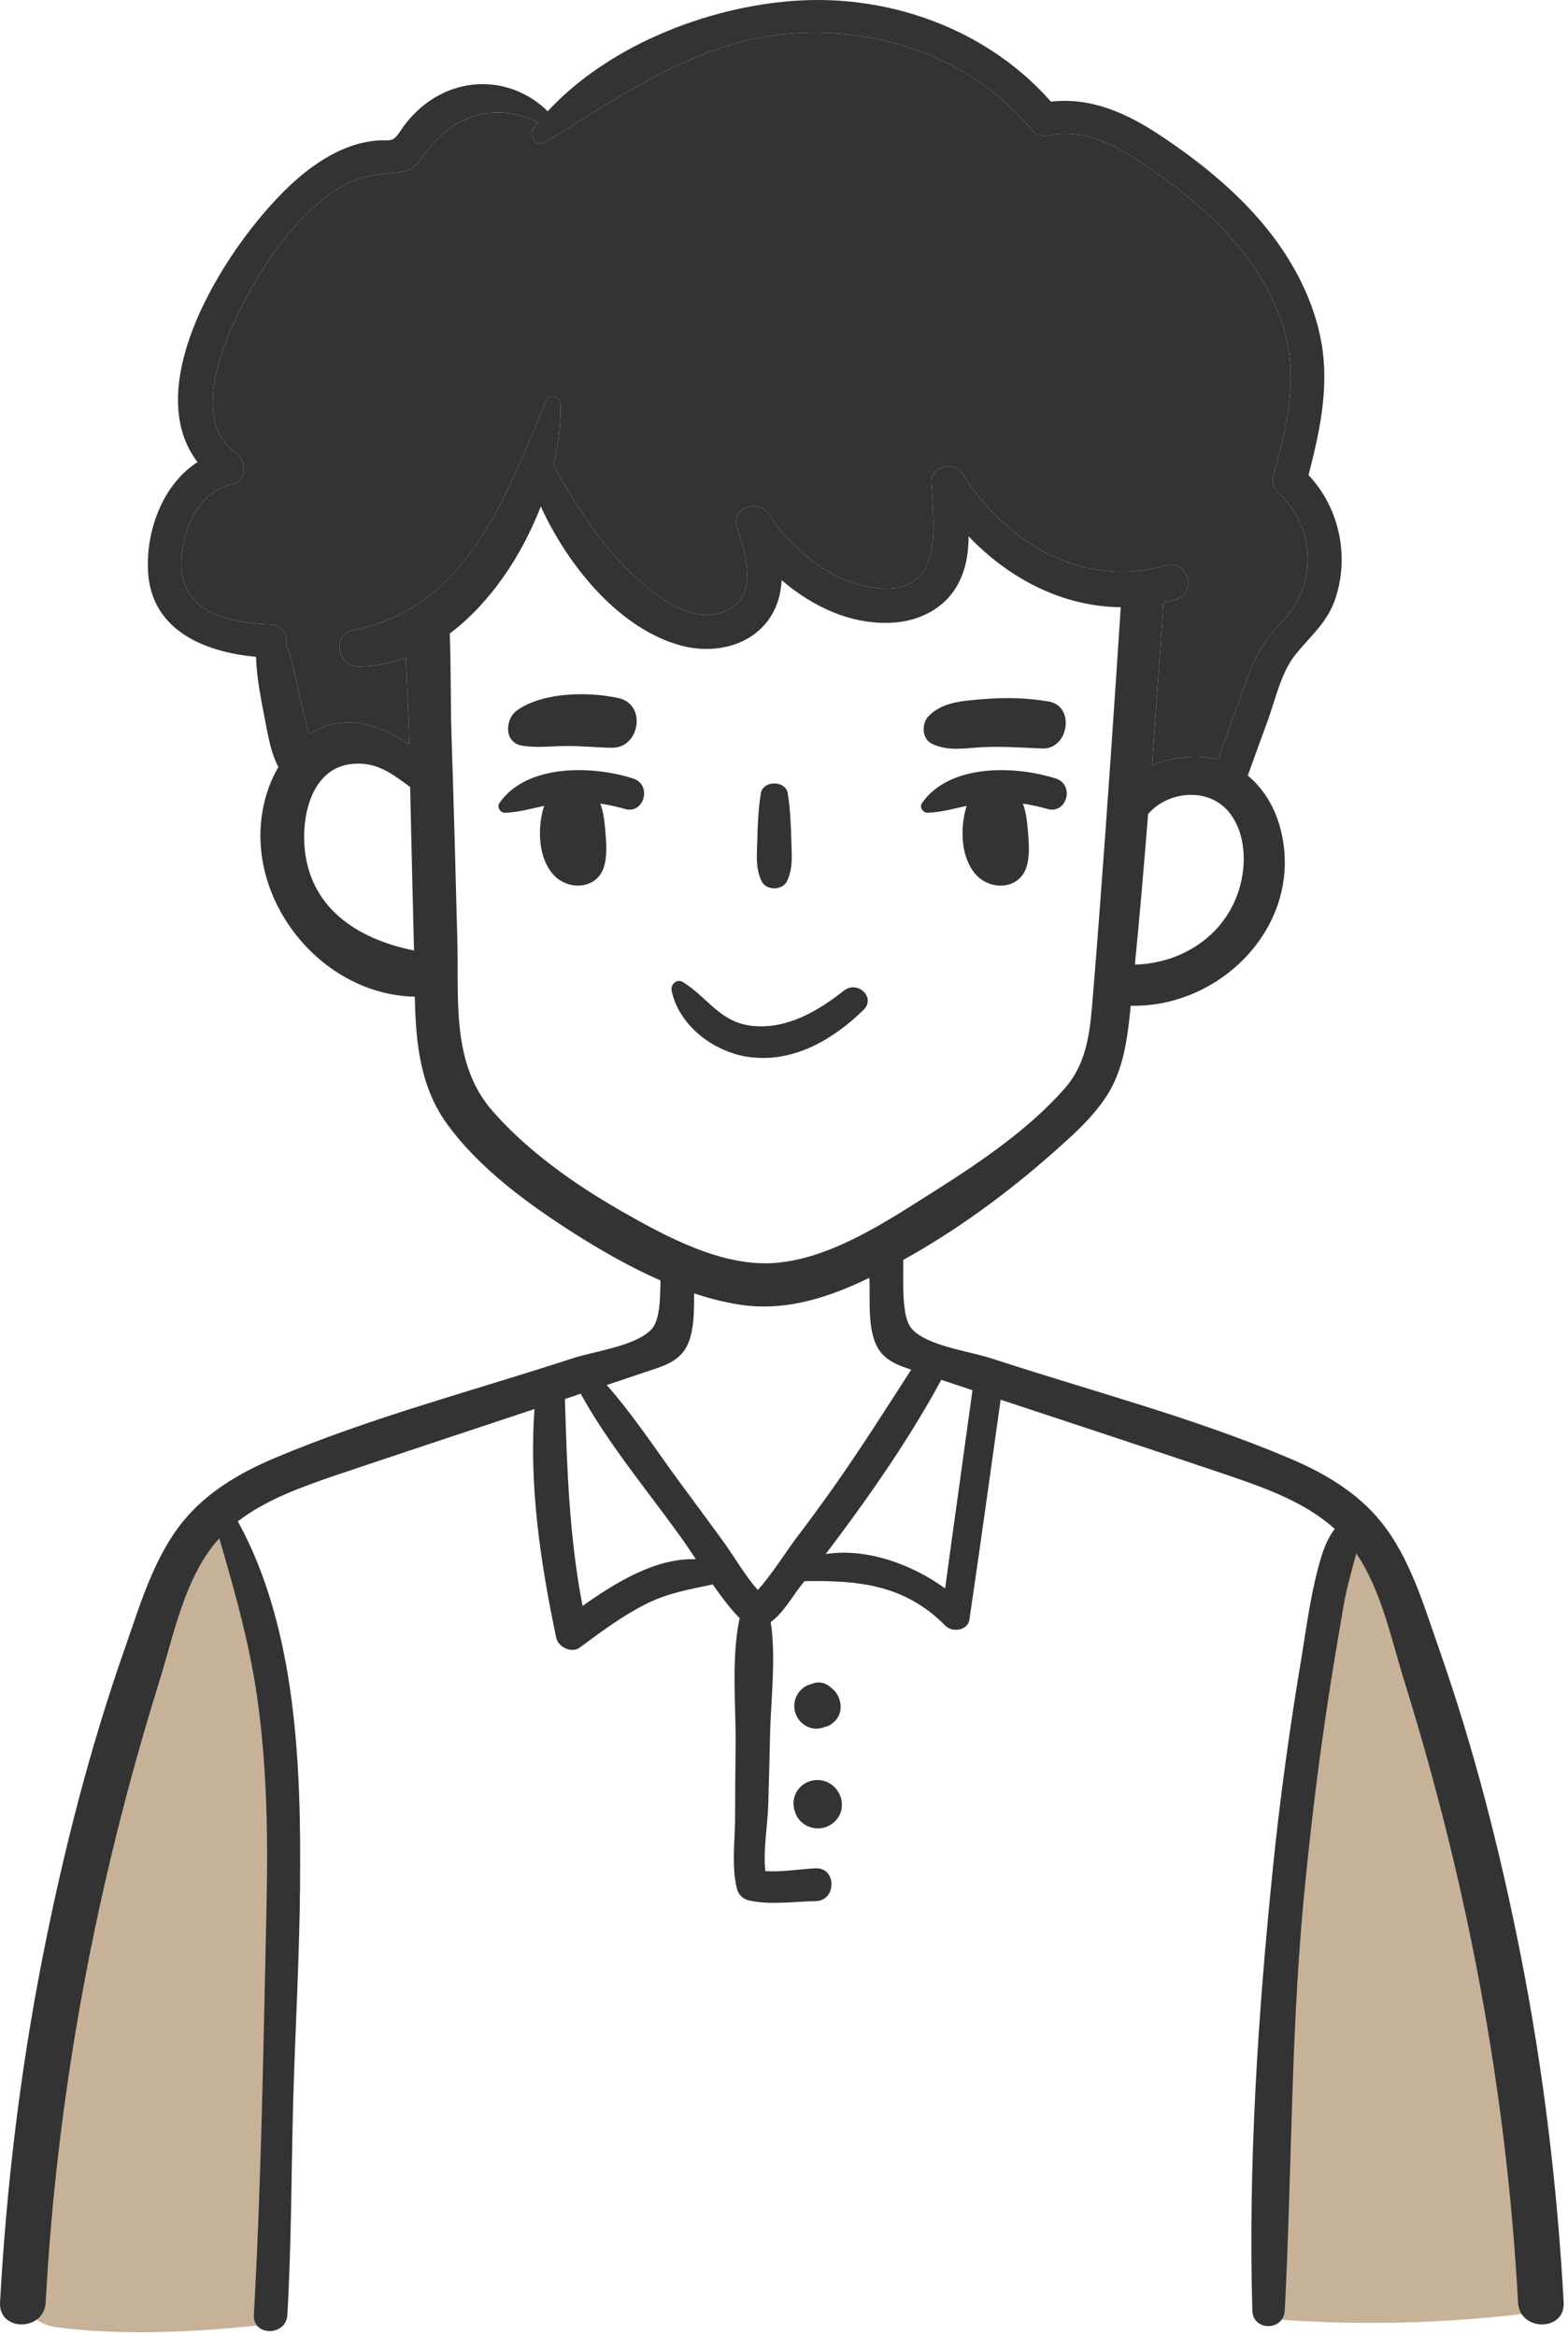 <svg width="278" height="414" viewBox="0 0 278 414" fill="none" xmlns="http://www.w3.org/2000/svg">
<path d="M28.956 283.229C30.86 278.84 32.923 274.501 35.562 270.509C36.106 269.684 37.069 268.77 37.93 269.253C38.23 269.421 38.422 269.726 38.602 270.02C48.932 287.05 53.598 307.452 51.693 327.279C51.158 332.851 50.122 338.366 49.533 343.936C48.946 349.491 48.809 355.084 48.672 360.668C48.251 377.767 47.829 394.866 47.408 411.963C35.282 413.281 22.419 414 10.271 412.491C-0.316 411.178 4.666 396.854 5.39 389.018C7.529 365.809 10.64 342.608 16.473 320.013C19.709 307.464 23.791 295.123 28.956 283.229Z" fill="#C7B299"/>
<path d="M233.631 290.064C232.938 296.116 232.242 302.169 231.549 308.221C230.489 317.46 229.429 326.702 228.369 335.941C225.516 360.81 222.66 385.752 222.821 410.782C239.359 412.259 256.059 411.918 272.524 409.767C273.733 395.777 271.255 381.759 268.79 367.934C264.59 344.395 260.381 320.815 254.047 297.758C251.802 289.579 249.287 279.148 243.424 272.679C239.797 268.676 238.138 272.726 236.404 276.933C234.696 281.076 234.138 285.647 233.631 290.064Z" fill="#C7B299"/>
<path d="M269.589 346.37C265.969 328.081 261.332 309.863 255.157 292.284C252.46 284.618 250.046 276.171 244.888 269.759C240.653 264.483 234.715 261.005 228.563 258.426C211.599 251.234 193.31 246.478 175.801 240.752C171.921 239.474 164.397 238.552 161.676 235.523C160.54 234.269 160.233 231.572 160.162 228.828C160.091 226.84 160.162 224.829 160.138 223.291C169.531 218.086 178.333 211.65 186.401 204.552C189.926 201.429 193.664 198.188 196.243 194.166C198.964 189.93 199.745 185.009 200.289 180.088C200.337 179.473 200.408 178.858 200.478 178.242C216.615 178.621 231.236 163.739 227.072 147.082C226.126 143.249 224.091 139.819 221.228 137.453C222.411 134.164 223.594 130.875 224.801 127.61C226.126 123.919 227.143 119.211 229.604 116.111C232.443 112.539 235.424 110.338 236.868 105.748C239.234 98.248 237.341 89.849 231.994 84.194C233.981 76.552 235.661 68.791 234.312 60.889C232.987 53.247 229.273 46.243 224.422 40.281C219.194 33.869 212.616 28.593 205.755 24.026C199.769 20.052 193.428 17.189 186.33 18.017C175.564 5.761 159.168 -0.533 142.961 0.035C126.967 0.603 108.323 7.583 97.108 19.72C91.098 13.829 81.989 13.214 75.151 18.632C73.614 19.886 72.241 21.329 71.153 22.985C69.378 25.635 69.449 24.571 66.184 24.973C61.429 25.541 57.217 28.001 53.55 30.983C42.24 40.257 23.857 67.348 35.024 81.899C28.778 85.874 25.749 94.32 26.27 101.608C27.003 111.852 36.491 115.614 45.387 116.395C45.505 119.991 46.192 123.47 46.878 127.019C47.493 130.118 47.919 133.217 49.362 135.938C48.132 138.02 47.233 140.363 46.736 142.776C43.187 159.22 56.839 176.326 73.543 176.634C73.708 184.465 74.394 192.32 79.055 198.898C84.781 206.966 93.701 213.449 101.982 218.701C106.643 221.659 111.777 224.592 117.101 226.935C117.101 227.55 117.101 228.189 117.053 228.828C117.006 231.572 116.675 234.246 115.563 235.523C112.842 238.552 105.318 239.474 101.438 240.752C83.929 246.478 65.64 251.234 48.652 258.426C42.524 261.005 36.586 264.483 32.351 269.759C27.193 276.171 24.779 284.618 22.082 292.284C15.907 309.863 11.27 328.081 7.649 346.37C3.627 366.718 1.143 387.349 0.007 408.052C-0.277 413.257 7.815 413.234 8.099 408.052C10.11 370.646 17.066 333.925 28.186 298.175C30.789 289.847 32.753 279.436 38.739 272.788C38.786 272.74 38.833 272.693 38.881 272.622C41.767 282.536 44.512 292.213 45.837 302.576C47.351 314.216 47.517 326.023 47.256 337.758C46.712 361.891 46.357 386.166 45.009 410.276C44.796 414.085 50.734 414.062 50.947 410.276C51.681 397.618 51.633 384.936 51.988 372.278C52.343 359.715 53.077 347.175 53.195 334.611C53.408 313.436 52.675 288.735 42.169 269.617C47.256 265.713 53.645 263.466 59.607 261.431C71.319 257.48 83.054 253.6 94.766 249.719C93.772 263.253 95.83 277.07 98.622 290.273C98.977 291.929 101.367 293.064 102.81 291.976C106.548 289.208 110.287 286.416 114.451 284.31C118.378 282.323 122.259 281.66 126.375 280.809C127.748 282.772 129.167 284.689 130.752 286.392C130.871 286.534 131.013 286.653 131.131 286.795C129.593 294.011 130.516 302.528 130.421 309.65C130.374 313.885 130.327 318.097 130.327 322.332C130.303 326.33 129.664 330.92 130.682 334.824C130.918 335.723 131.699 336.528 132.622 336.764C136.36 337.663 140.784 337.001 144.617 336.93C148.356 336.859 148.356 330.968 144.617 331.11C141.944 331.228 138.584 331.819 135.697 331.607C135.272 328.034 136.076 323.586 136.194 320.202C136.336 315.991 136.431 311.756 136.526 307.544C136.667 301.274 137.614 293.94 136.644 287.457C138.844 285.919 140.571 282.796 142.109 280.88C142.275 280.667 142.44 280.43 142.63 280.217C152.023 280.075 160.351 280.738 167.638 288.143C168.869 289.373 171.59 288.971 171.874 287.031C173.79 274.042 175.588 261.052 177.41 248.063C190.825 252.511 204.24 256.888 217.632 261.431C224.257 263.679 231.378 266.21 236.655 270.966C235.543 272.362 234.809 274.136 234.265 275.887C232.443 281.85 231.662 288.261 230.645 294.413C228.587 306.669 226.907 318.972 225.653 331.323C223.027 357.088 221.299 383.54 222.033 409.472C222.127 413.186 227.593 413.163 227.782 409.472C229.036 385.457 228.847 361.513 231.047 337.545C232.159 325.715 233.555 313.909 235.33 302.15C236.205 296.306 237.199 290.485 238.193 284.665C238.76 281.447 239.636 278.395 240.464 275.319C244.959 281.897 246.757 290.84 249.052 298.175C260.173 333.925 267.129 370.646 269.14 408.052C269.4 413.234 277.515 413.257 277.232 408.052C276.096 387.349 273.612 366.718 269.589 346.37ZM220.4 154.157C219.265 164.259 210.818 170.695 201.212 170.955C202.087 162.083 202.844 153.163 203.554 144.267C206.654 140.623 212.853 139.582 216.733 142.776C219.974 145.45 220.85 150.205 220.4 154.157ZM53.952 149.543C53.621 143.722 55.632 136.08 62.375 135.394C66.847 134.921 69.615 137.24 72.715 139.464C72.927 149.141 73.164 158.794 73.401 168.447C63.534 166.483 54.615 160.971 53.952 149.543ZM62.541 111.711C58.85 112.42 59.796 118.122 63.416 118.146C66.397 118.146 69.237 117.578 71.981 116.561C72.123 121.577 72.454 126.593 72.549 131.396V131.963C69.899 130 66.587 128.675 64.268 128.273C60.624 127.634 57.407 128.438 54.757 130.142C54.425 128.769 54.047 127.397 53.715 125.977C52.793 122.003 52.13 118.004 50.758 114.171C50.995 112.562 50.072 110.74 47.966 110.669C40.986 110.48 32.09 108.658 32.138 99.951C32.185 94.155 35.001 87.199 41.105 85.803C43.849 85.188 43.778 81.71 41.815 80.29C33.51 74.28 39.733 60.155 43.471 53.128C47.209 46.054 52.414 38.625 59.063 33.987C62.517 31.574 65.735 30.983 69.828 30.604C72.502 30.367 73.353 30.107 74.939 27.788C79.812 20.525 87.549 17.875 95.404 21.684C95.168 21.992 94.908 22.276 94.671 22.583C93.606 23.956 94.931 26.251 96.682 25.186C111.328 16.361 124.27 6.613 142.133 5.832C157.725 5.17 173.104 11.061 183.112 23.222C183.798 24.05 185.005 24.169 185.951 23.979C193.073 22.489 199.485 26.724 205.045 30.675C210.747 34.721 216.212 39.311 220.519 44.847C224.328 49.745 227.333 55.471 228.397 61.622C229.746 69.335 227.758 76.907 225.771 84.312C225.511 85.306 225.747 86.513 226.528 87.222C233.106 93.09 233.697 103.24 227.687 109.747C224.541 113.154 222.908 115.449 221.252 119.897C219.454 124.794 217.679 129.739 215.905 134.661C214.982 134.4 214.012 134.211 213.018 134.14C210.368 133.951 207.103 134.448 204.24 135.631C204.95 126.025 205.636 116.419 206.275 106.813C206.985 106.647 207.695 106.482 208.428 106.269C212.309 105.157 210.652 99.123 206.748 100.212C192.056 104.352 178.451 96.379 170.738 84.076C169.224 81.686 164.965 82.49 165.13 85.59C165.556 93.516 167.425 105.464 155.524 104.234C147.575 103.382 140.524 97.538 136.265 91.103C134.443 88.334 129.498 89.991 130.658 93.469C132.314 98.39 134.775 106.316 127.937 108.54C122.921 110.173 117.881 106.789 114.238 103.69C107.4 97.846 102.408 90.298 98.149 82.467C99.048 78.634 99.474 74.895 99.332 71.465C99.285 70.305 97.487 69.572 96.942 70.826C89.679 87.838 82.959 107.736 62.541 111.711ZM109.908 214.49C101.769 209.805 93.535 204.008 87.313 196.887C80.025 188.582 81.35 177.249 81.09 166.909C80.783 154.701 80.451 142.516 80.049 130.331C79.86 124.487 79.978 118.359 79.742 112.278C86.887 106.908 92.518 98.485 95.878 89.754C100.799 100.496 109.979 111.64 121.005 114.479C126.352 115.851 132.622 114.644 136.1 110.054C137.756 107.854 138.442 105.37 138.584 102.814C144.168 107.617 151.147 110.859 158.529 110.338C163.001 110.007 167.284 107.901 169.602 103.95C171.235 101.182 171.708 98.153 171.732 95.054C178.948 102.601 188.388 107.499 198.704 107.617C197.545 125.386 196.338 143.155 194.989 160.923C194.611 165.963 194.232 171.002 193.806 176.042C193.309 182.052 192.978 188.061 188.838 192.817C182.521 200.057 173.814 205.948 165.746 211.059C157.465 216.288 147.551 222.984 137.567 223.812C128.032 224.616 117.929 219.08 109.908 214.49ZM103.283 284.618C100.941 272.457 100.515 260.319 100.16 247.945C101.083 247.637 102.029 247.306 102.952 246.998C107.873 255.918 114.711 264.081 120.65 272.338C121.572 273.616 122.471 274.965 123.371 276.337C116.344 276.053 109.127 280.454 103.283 284.618ZM141.092 272.693C139.98 274.136 136.455 279.578 134.349 281.779C132.006 279.152 130.066 275.651 128.079 272.977C125.524 269.475 122.945 265.974 120.366 262.496C116.225 256.841 112.25 250.76 107.566 245.46C109.837 244.703 112.132 243.946 114.403 243.165C117.172 242.243 120.2 241.486 121.691 238.741C123.087 236.138 123.063 232.471 123.063 229.23C125.689 230.081 128.315 230.768 130.965 231.194C137.164 232.187 143.079 230.981 148.71 228.828C150.556 228.118 152.354 227.337 154.129 226.462C154.176 227.195 154.176 227.999 154.176 228.828C154.176 232.164 154.081 236.02 155.548 238.741C156.802 241.06 159.168 241.959 161.558 242.74C157.11 249.625 152.733 256.533 148.048 263.205C145.777 266.4 143.482 269.57 141.092 272.693ZM167.567 281.518C161.629 277.189 153.584 274.302 146.392 275.414C147.906 273.427 149.397 271.416 150.887 269.381C156.66 261.478 162.102 253.339 166.787 244.727C166.834 244.656 166.834 244.585 166.881 244.538C168.727 245.153 170.572 245.768 172.418 246.383C170.809 258.095 169.153 269.807 167.567 281.518Z" fill="#333333"/>
<path d="M144.819 306.357C145.356 306.347 145.862 306.229 146.323 306.028C146.648 305.964 146.96 305.853 147.234 305.67C148.339 304.935 149.042 303.922 149.047 302.538C149.051 301.738 148.822 300.988 148.432 300.3C148.193 299.876 147.871 299.521 147.502 299.233C147.052 298.79 146.515 298.442 145.909 298.277C145.164 298.071 144.428 298.18 143.773 298.49C143.73 298.502 143.685 298.504 143.643 298.516C141.617 299.098 140.418 301.298 140.941 303.319C141.4 305.081 142.961 306.392 144.819 306.357Z" fill="#333333"/>
<path d="M147.179 316.109C145.192 314.886 142.592 315.454 141.319 317.422C140.645 318.466 140.526 319.767 140.888 320.912C141.354 322.668 142.835 323.889 144.757 324.028C146.332 324.142 147.958 323.262 148.736 321.887C149.865 319.895 149.11 317.299 147.179 316.109Z" fill="#333333"/>
<path d="M153.071 179.014C155.385 176.771 152.021 173.674 149.622 175.564C145.015 179.198 139.573 182.404 133.495 181.822C127.653 181.264 125.552 176.806 121.071 174.045C120.007 173.39 118.845 174.469 119.077 175.578C120.421 181.959 126.858 186.649 133.119 187.373C140.868 188.267 147.708 184.21 153.071 179.014Z" fill="#333333"/>
<path d="M139.549 156.139C140.685 153.695 140.337 151.263 140.285 148.611C140.233 145.937 140.086 143.266 139.672 140.623C139.3 138.255 135.259 138.252 134.888 140.623C134.474 143.266 134.327 145.94 134.275 148.611C134.223 151.263 133.875 153.695 135.011 156.139C135.806 157.862 138.749 157.862 139.549 156.139Z" fill="#333333"/>
<path d="M112.246 137.964C105.039 135.666 93.406 135.319 88.541 142.329C88.049 143.039 88.702 144.066 89.523 144.04C91.884 143.964 94.165 143.325 96.474 142.819C96.41 143.003 96.351 143.185 96.302 143.368C95.289 147.021 95.447 152.103 98.149 155.053C100.719 157.862 105.775 157.684 107.064 153.667C107.729 151.594 107.476 149.115 107.296 146.992C107.164 145.443 106.984 143.862 106.428 142.421C107.876 142.629 109.317 142.944 110.76 143.363C114.233 144.371 115.665 139.054 112.246 137.964Z" fill="#333333"/>
<path d="M164.445 144.042C166.806 143.966 169.087 143.327 171.396 142.821C171.332 143.006 171.273 143.188 171.223 143.37C170.211 147.023 170.369 152.105 173.071 155.056C175.641 157.864 180.697 157.687 181.986 153.669C182.651 151.596 182.398 149.117 182.218 146.995C182.086 145.445 181.906 143.864 181.35 142.423C182.798 142.632 184.239 142.946 185.682 143.365C189.16 144.373 190.591 139.057 187.17 137.966C179.963 135.669 168.33 135.321 163.465 142.331C162.971 143.039 163.624 144.068 164.445 144.042Z" fill="#333333"/>
<path d="M92.472 132.127C95.101 132.59 97.661 132.228 100.313 132.207C103.051 132.186 105.76 132.486 108.49 132.522C113.454 132.588 114.689 124.83 109.68 123.723C104.35 122.544 96.279 122.627 91.661 125.899C89.529 127.411 89.319 131.571 92.472 132.127Z" fill="#333333"/>
<path d="M165.293 131.85C168.303 133.234 171.192 132.548 174.428 132.406C177.89 132.255 181.332 132.517 184.789 132.652C189.472 132.834 190.695 125.123 185.918 124.321C182.087 123.678 178.302 123.576 174.428 123.898C171.01 124.182 167.151 124.328 164.655 126.893C163.356 128.23 163.396 130.977 165.293 131.85Z" fill="#333333"/>
<path d="M227.688 109.747C224.541 113.154 222.908 115.449 221.252 119.897C219.454 124.794 217.68 129.739 215.905 134.661C214.982 134.4 214.012 134.211 213.019 134.14C210.369 133.951 207.104 134.448 204.241 135.631C204.95 126.025 205.637 116.419 206.275 106.813C206.985 106.647 207.695 106.482 208.429 106.269C212.309 105.157 210.653 99.123 206.749 100.212C192.056 104.352 178.451 96.379 170.738 84.076C169.224 81.686 164.965 82.49 165.131 85.59C165.557 93.516 167.426 105.464 155.525 104.234C147.575 103.382 140.524 97.538 136.266 91.103C134.444 88.334 129.499 89.991 130.658 93.469C132.314 98.39 134.775 106.316 127.937 108.54C122.921 110.173 117.882 106.789 114.238 103.69C107.4 97.846 102.408 90.298 98.149 82.467C99.048 78.634 99.474 74.895 99.332 71.465C99.285 70.305 97.487 69.572 96.943 70.826C89.679 87.838 82.96 107.736 62.541 111.711C58.85 112.42 59.796 118.122 63.416 118.146C66.398 118.146 69.237 117.578 71.981 116.561C72.123 121.577 72.454 126.593 72.549 131.396V131.963C69.899 130 66.587 128.675 64.268 128.273C60.624 127.634 57.407 128.438 54.757 130.142C54.426 128.769 54.047 127.397 53.716 125.977C52.793 122.003 52.131 118.004 50.758 114.171C50.995 112.562 50.072 110.74 47.966 110.669C40.987 110.48 32.091 108.658 32.138 99.951C32.185 94.155 35.001 87.199 41.105 85.803C43.85 85.188 43.779 81.71 41.815 80.29C33.51 74.28 39.733 60.155 43.471 53.128C47.209 46.054 52.414 38.625 59.063 33.987C62.517 31.574 65.735 30.983 69.828 30.604C72.502 30.367 73.354 30.107 74.939 27.788C79.813 20.525 87.55 17.875 95.405 21.684C95.168 21.992 94.908 22.276 94.671 22.583C93.606 23.956 94.931 26.251 96.682 25.186C111.328 16.361 124.27 6.613 142.133 5.832C157.725 5.17 173.104 11.061 183.112 23.222C183.798 24.05 185.005 24.169 185.952 23.979C193.073 22.489 199.485 26.724 205.045 30.675C210.747 34.721 216.213 39.311 220.519 44.847C224.328 49.745 227.333 55.471 228.398 61.622C229.746 69.335 227.759 76.907 225.771 84.312C225.511 85.306 225.748 86.513 226.528 87.222C233.106 93.09 233.697 103.24 227.688 109.747Z" fill="#333333"/>
</svg>
